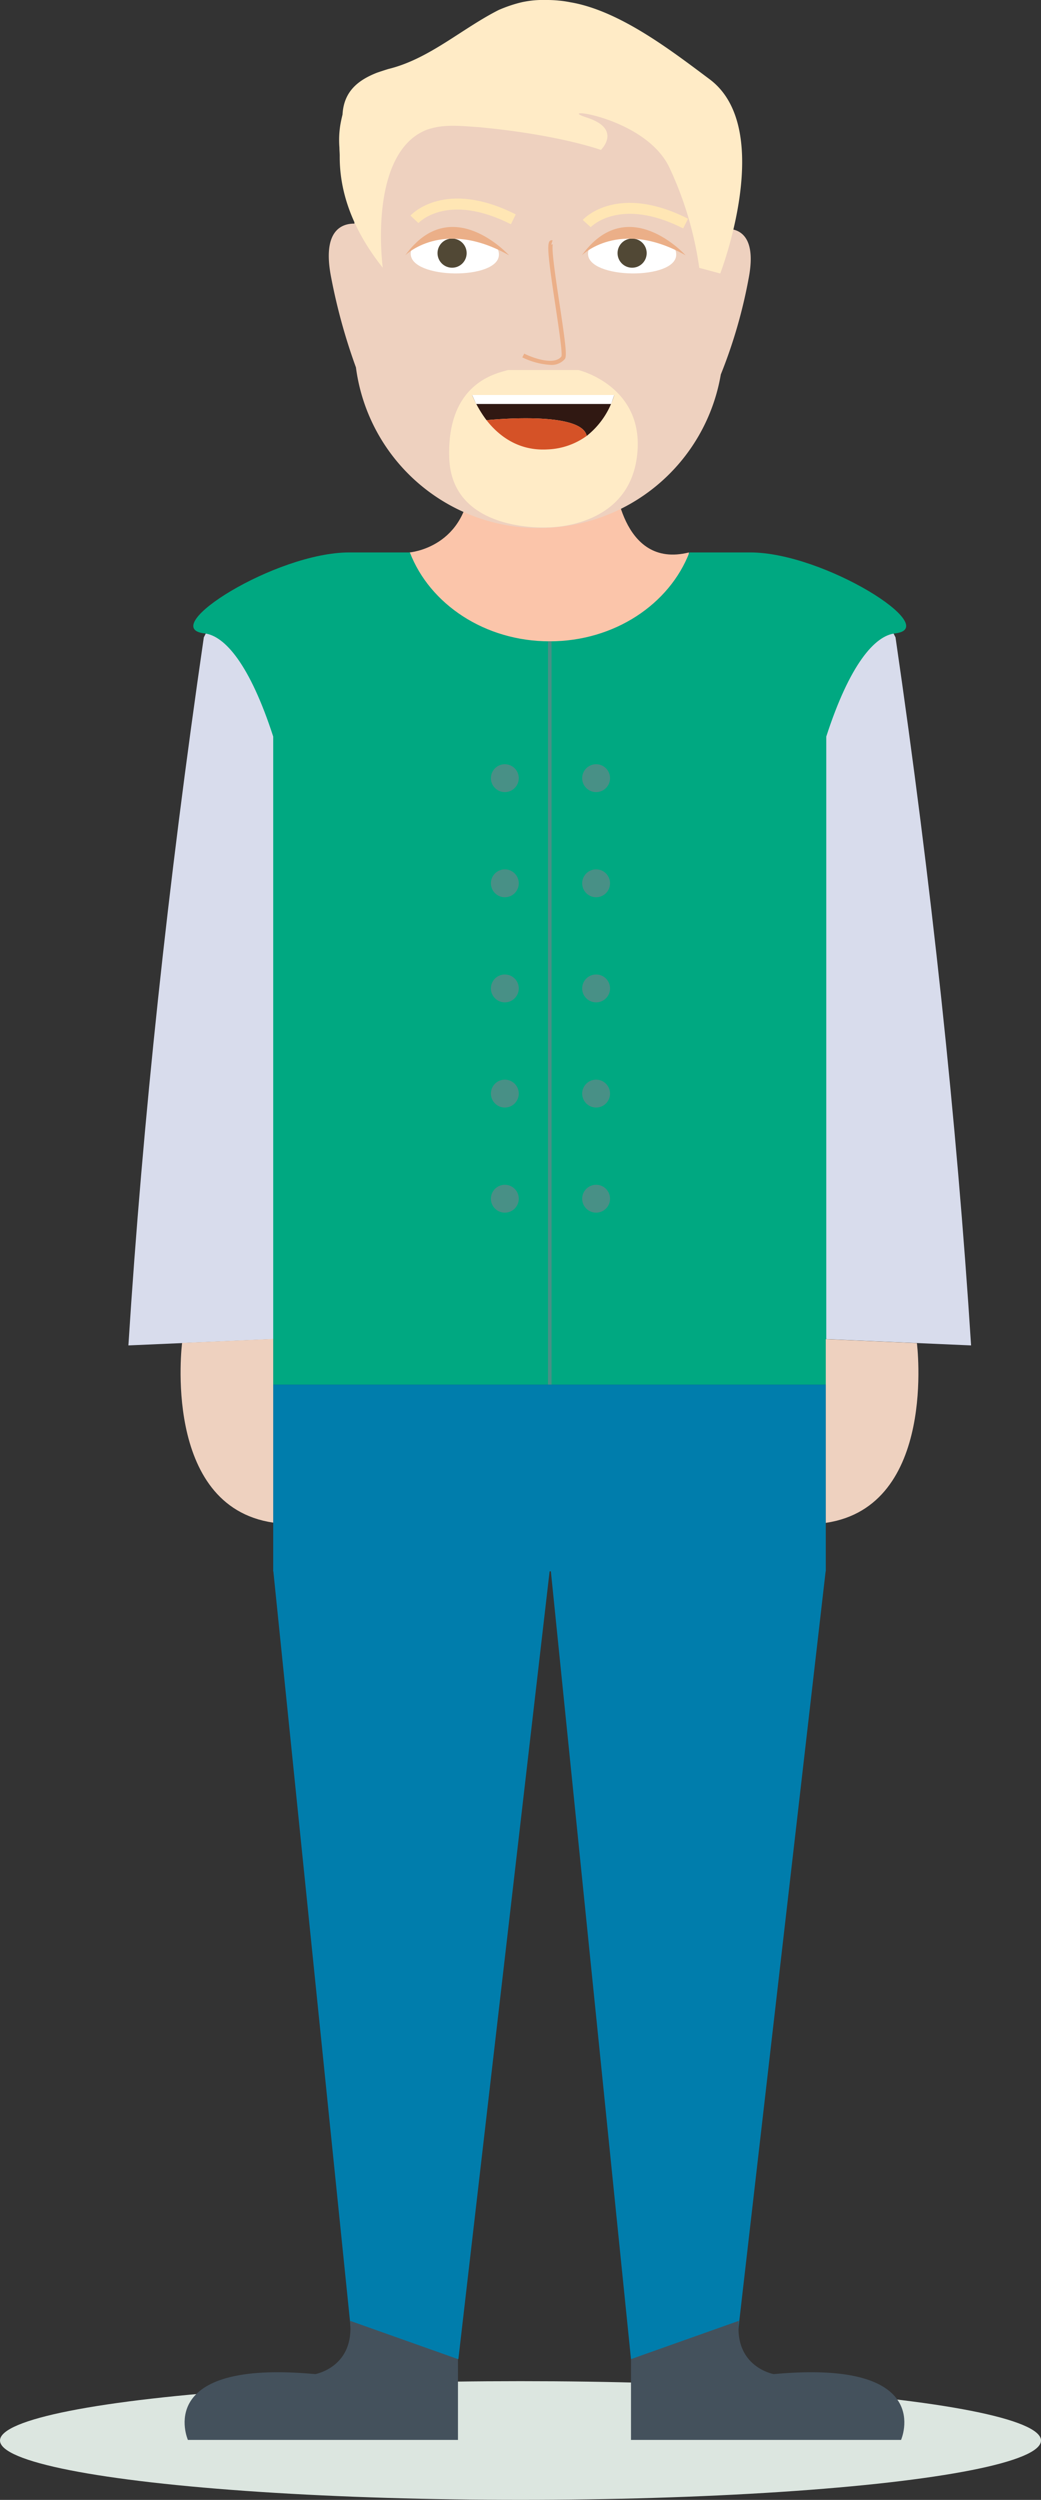 <svg xmlns="http://www.w3.org/2000/svg" viewBox="0 0 277.84 666.79"><rect x="0" y="0" width="277.84" height="666.79" fill="#333333" stroke="none"/><defs><style>.cls-1{fill:#dce6e0;}.cls-2{fill:#fbc5aa;}.cls-3{fill:#d8dcec;}.cls-4,.cls-5{fill:#00a881;}.cls-5{stroke:#489086;stroke-miterlimit:10;stroke-width:0.95px;}.cls-6{fill:#007dac;}.cls-7{fill:#eed1bf;}.cls-8{fill:#44515c;}.cls-9{fill:#489086;}.cls-10{fill:#fff;}.cls-11{fill:#514835;}.cls-12{fill:#ebaf88;}.cls-13{fill:#ffe6b4;}.cls-14{fill:#ffebc6;}.cls-15{fill:#301812;}.cls-16{fill:#d55227;}</style></defs><g id="Layer_2" data-name="Layer 2"><g id="Avatar"><ellipse class="cls-1" cx="138.92" cy="650.95" rx="138.92" ry="15.83"/><path class="cls-2" d="M109.27,147.35s15.63-1.16,16.35-19.95H164s1.58,24.54,19.88,19.95l-1.66,14.11-37.39,14.89-32.47-8.71-7.92-15.76Z"/><path class="cls-3" d="M259.18,358.86l-48.77-2.13v-157s11.28-65,28.6-29.73Q253.41,268.74,259.18,358.86Z"/><path class="cls-3" d="M34.27,358.86,83,356.73v-157s-11.28-65-28.6-29.73Q40,268.74,34.27,358.86Z"/><path class="cls-4" d="M200.25,147.35H184c-5.33,13.8-20,23.71-37.3,23.71s-32-9.91-37.31-23.71H93.2c-19.65,0-51.49,20.14-38.64,21.59,5.42.61,12.12,8.27,18.36,27.52V369.32H220.53V196.46c6.24-19.25,12.94-26.91,18.36-27.52C251.74,167.49,219.9,147.35,200.25,147.35Z"/><line class="cls-5" x1="146.73" y1="369.32" x2="146.73" y2="171.06"/><rect class="cls-6" x="72.92" y="369.32" width="147.48" height="49.8"/><polygon class="cls-6" points="146.73 418.76 122.34 629.24 94.45 629.24 72.92 418.76 146.73 418.76"/><polygon class="cls-6" points="220.4 418.76 196.14 629.24 168.41 629.24 146.99 418.76 220.4 418.76"/><path class="cls-7" d="M48.6,358.2s-5.53,43.55,24.32,47.93v-49Z"/><path class="cls-7" d="M244.72,358.25s5.53,43.56-24.32,47.94v-49Z"/><path class="cls-8" d="M168.41,629.24v21.55h72.08s9.51-21.59-34-17.55c0,0-10.59-1.88-9.28-14.22"/><path class="cls-8" d="M122.23,629.24v21.55H50.15s-9.51-21.59,34-17.55c0,0,10.59-1.88,9.27-14.22"/><circle class="cls-9" cx="159.1" cy="207.56" r="3.72"/><circle class="cls-9" cx="134.74" cy="207.56" r="3.72"/><circle class="cls-9" cx="159.1" cy="235.6" r="3.72"/><circle class="cls-9" cx="134.74" cy="235.6" r="3.72"/><circle class="cls-9" cx="159.1" cy="263.64" r="3.72"/><circle class="cls-9" cx="134.74" cy="263.64" r="3.72"/><circle class="cls-9" cx="159.1" cy="291.69" r="3.72"/><circle class="cls-9" cx="134.74" cy="291.69" r="3.72"/><circle class="cls-9" cx="159.1" cy="319.73" r="3.72"/><circle class="cls-9" cx="134.74" cy="319.73" r="3.72"/><path id="Koza" class="cls-7" d="M199.8,74.32a133.55,133.55,0,0,1-7.42,25.57A49.25,49.25,0,0,1,95,98a155.45,155.45,0,0,1-6.64-24.12c-2.46-12.67,3.11-14.27,6.23-14.23V56.69A44.43,44.43,0,0,1,139,12.26h9.66a44.43,44.43,0,0,1,44.43,44.43v4.42C195.57,60.81,202.36,61.12,199.8,74.32Z"/><path class="cls-10" d="M133.16,67.94c.1-7.58-23.44-7.86-23.54-.29C109.54,74.5,133.08,74.78,133.16,67.94Z"/><path class="cls-10" d="M180.48,67.94c.09-7.58-23.45-7.86-23.54-.29C156.86,74.5,180.4,74.78,180.48,67.94Z"/><circle class="cls-11" cx="120.66" cy="67.52" r="3.89"/><circle class="cls-11" cx="168.71" cy="67.52" r="3.89"/><path id="Oci" class="cls-12" d="M108.16,68.1s10-10,27.7,0C135.86,68.1,120.47,51.08,108.16,68.1Z"/><path id="Oci-2" data-name="Oci" class="cls-12" d="M155.29,68.1s10-10,27.7,0C183,68.1,167.6,51.08,155.29,68.1Z"/><path class="cls-7" d="M147.31,64.61l-.4,1.56C146.89,65.1,147,64.52,147.31,64.61Z"/><path id="Nos" class="cls-12" d="M146.84,97.32a19.66,19.66,0,0,1-7.44-2l.52-1c2.11,1.07,8,3.28,9.92.75.32-.84-.77-8-1.64-13.82-1.86-12.28-2.3-16.23-1.44-17a.76.76,0,0,1,.72-.14l-.34,1.1a.4.4,0,0,0,.44-.15c-.51,1,.8,9.67,1.76,16,1.62,10.7,2,13.93,1.42,14.69A4.65,4.65,0,0,1,146.84,97.32Z"/><g id="Obrve"><path class="cls-13" d="M136.36,59.81c-16.77-8.46-24.37-.64-24.69-.31l-2.12-2c.37-.4,9.28-9.82,28.11-.31Z"/></g><g id="Obrve-2" data-name="Obrve"><g id="Obrve-3" data-name="Obrve"><path id="Obrve-4" data-name="Obrve" class="cls-13" d="M182.34,60.92c-16.9-8.53-24.61-.4-24.68-.32l-2.13-1.94c.37-.41,9.27-9.83,28.11-.32Z"/></g></g><path id="Lasje1" class="cls-14" d="M102.16,71.42s-3.33-24.54,7.49-34.2A14.38,14.38,0,0,1,113,35a10.85,10.85,0,0,1,2.18-.77c4-1.14,8.65-.56,12.82-.3l3.12.32c19.3,2.1,29.26,5.74,29.26,5.74s5.78-5.55-3.75-8.63,15.48-.38,22,13.27a93.13,93.13,0,0,1,8,26.81l5.6,1.51s14.88-38.55-2.82-51.8c-9.7-7.27-21.71-16.44-33.59-19.74a35.19,35.19,0,0,0-3.57-.8,28.48,28.48,0,0,0-3.17-.46A30.72,30.72,0,0,0,145.87,0a27,27,0,0,0-6.45.56c-1.1.25-2.17.56-3.22.91s-2.07.75-3.07,1.18c-9.91,5-18.57,13.09-29.47,15.75-1,.31-2.08.66-3.06,1-4.93,1.94-8.85,4.92-9.18,11.16-.25,1-.45,1.92-.61,2.9a25.38,25.38,0,0,0-.22,5.9c0,.73.08,1.46.08,2.22C90.61,49.88,93.17,60.1,102.16,71.42Z"/><path id="Brki2" class="cls-14" d="M154.39,98.7s18.2,4.35,15.57,23.4-24,18.57-24,18.57-25.42,1.47-26.06-18.57,12.58-22.49,15.67-23.4Z"/><path class="cls-15" d="M163.94,105.36a21.69,21.69,0,0,1-7.35,10.91c-1.38-6.87-26.65-4.2-26.74-4.19a31.51,31.51,0,0,1-3.85-6.72Z"/><path class="cls-16" d="M156.59,116.27h0a19,19,0,0,1-10.44,3.6c-7.92.47-13.15-3.77-16.3-7.79C129.94,112.07,155.21,109.4,156.59,116.27Z"/><polygon class="cls-15" points="129.85 112.08 129.86 112.08 129.86 112.08 129.85 112.08"/><polygon class="cls-10" points="126 105.36 127.08 107.75 163.13 107.75 163.94 105.36 126 105.36"/></g></g></svg>